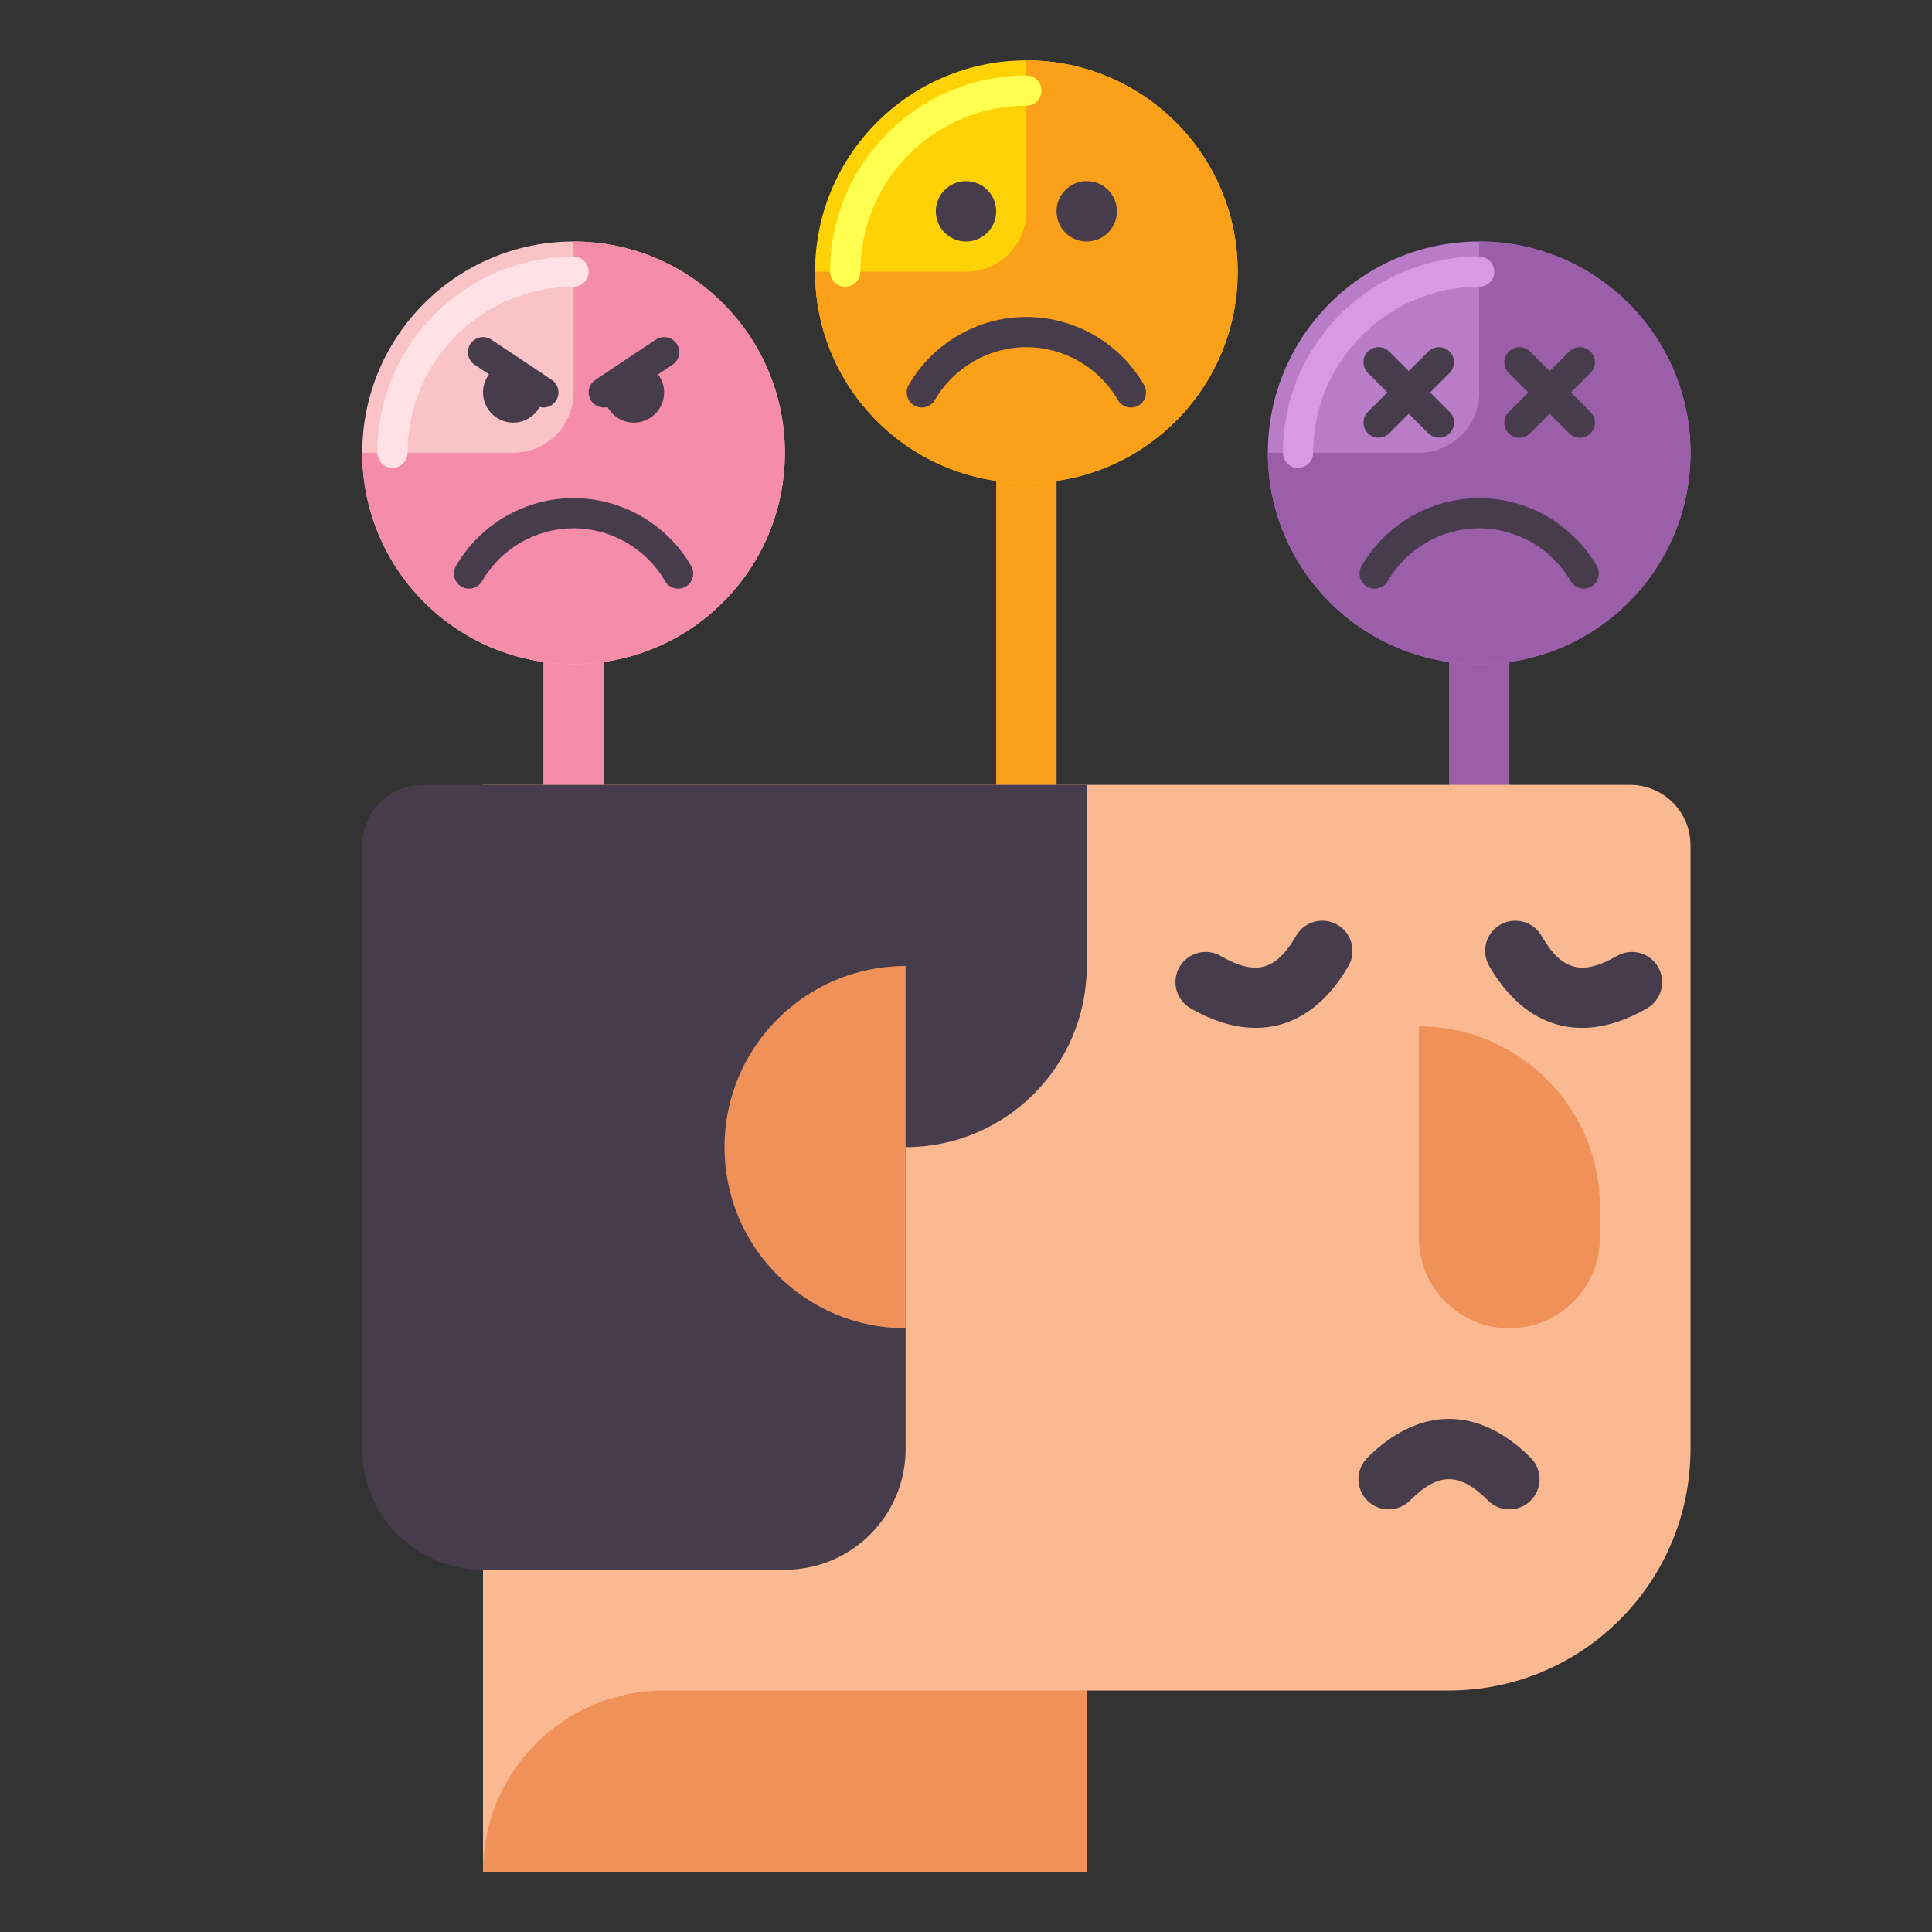 <svg id="Layer_1" height="512" viewBox="0 0 512 512" width="512" xmlns="http://www.w3.org/2000/svg"><rect x="0" y="0" width="512" height="512" fill="#333333" stroke="none"/><g><g><g><path d="m152 216c-4.418 0-8-3.582-8-8v-82.667c0-4.418 3.582-8 8-8s8 3.582 8 8v82.667c0 4.418-3.582 8-8 8z" fill="#f58caa"/></g></g><g><g><path d="m272 216c-4.418 0-8-3.582-8-8v-128c0-4.418 3.582-8 8-8s8 3.582 8 8v128c0 4.418-3.582 8-8 8z" fill="#faa019"/></g></g><g><g><path d="m392 216c-4.418 0-8-3.582-8-8v-80c0-4.418 3.582-8 8-8s8 3.582 8 8v80c0 4.418-3.582 8-8 8z" fill="#9b5faa"/></g></g><g><g><g><circle cx="272" cy="72" fill="#ffd205" r="56"/></g></g><g><g><path d="m272 16v40c0 8.837-7.163 16-16 16h-40c0 30.928 25.072 56 56 56 30.928 0 56-25.072 56-56 0-30.928-25.072-56-56-56z" fill="#faa019"/></g></g><g><g><circle cx="256" cy="56" fill="#463c4b" r="8"/></g></g><g><g><circle cx="288" cy="56" fill="#463c4b" r="8"/></g></g><g><g><path d="m299.712 108c-1.381 0-2.725-.716-3.466-1.997-4.998-8.637-14.289-14.003-24.246-14.003s-19.248 5.366-24.246 14.003c-1.106 1.912-3.552 2.565-5.465 1.459-1.912-1.106-2.565-3.554-1.459-5.466 6.423-11.1 18.367-17.996 31.17-17.996s24.747 6.896 31.17 17.997c1.106 1.912.453 4.359-1.459 5.466-.63.364-1.319.537-1.999.537z" fill="#463c4b"/></g></g><g><g><path d="m224 76c-2.209 0-4-1.791-4-4 0-28.673 23.327-52 52-52 2.209 0 4 1.791 4 4s-1.791 4-4 4c-24.262 0-44 19.738-44 44 0 2.209-1.791 4-4 4z" fill="#ffff50"/></g></g></g><g><g><circle cx="152" cy="120" fill="#fac3c8" r="56"/></g></g><g><g><path d="m152 64v40c0 8.837-7.163 16-16 16h-40c0 30.928 25.072 56 56 56 30.928 0 56-25.072 56-56 0-30.928-25.072-56-56-56z" fill="#f58caa"/></g></g><path d="m146.219 100.672-16-10.667c-1.836-1.225-4.321-.729-5.547 1.109s-.729 4.322 1.109 5.547l3.822 2.548c-1.002 1.336-1.604 2.991-1.604 4.79 0 4.418 3.582 8 8 8 3.015 0 5.639-1.67 7.002-4.134.328.084.661.134.994.134 1.293 0 2.562-.625 3.332-1.782 1.227-1.836.73-4.32-1.108-5.545z" fill="#463c4b"/><path d="m179.328 91.115c-1.225-1.838-3.709-2.336-5.547-1.109l-16 10.667c-1.838 1.225-2.335 3.709-1.109 5.547.771 1.156 2.039 1.782 3.332 1.782.333 0 .666-.05.994-.134 1.363 2.462 3.987 4.132 7.002 4.132 4.418 0 8-3.582 8-8 0-1.799-.601-3.454-1.604-4.79l3.822-2.548c1.839-1.225 2.336-3.709 1.11-5.547z" fill="#463c4b"/><g><g><path d="m179.712 156c-1.381 0-2.725-.716-3.466-1.997-4.998-8.637-14.289-14.003-24.246-14.003s-19.248 5.366-24.246 14.003c-1.106 1.912-3.552 2.564-5.465 1.459-1.912-1.106-2.565-3.554-1.459-5.466 6.423-11.1 18.367-17.996 31.17-17.996s24.747 6.896 31.17 17.997c1.106 1.912.453 4.359-1.459 5.466-.63.364-1.319.537-1.999.537z" fill="#463c4b"/></g></g><g><g><path d="m104 124c-2.209 0-4-1.791-4-4 0-28.673 23.327-52 52-52 2.209 0 4 1.791 4 4s-1.791 4-4 4c-24.262 0-44 19.738-44 44 0 2.209-1.791 4-4 4z" fill="#ffe1e6"/></g></g><g><g><g><circle cx="392" cy="120" fill="#b97dc8" r="56"/></g></g><g><g><path d="m392 64v40c0 8.837-7.163 16-16 16h-40c0 30.928 25.072 56 56 56 30.928 0 56-25.072 56-56 0-30.928-25.072-56-56-56z" fill="#9b5faa"/></g></g><g><g><path d="m419.712 156c-1.381 0-2.725-.716-3.466-1.997-4.998-8.637-14.289-14.003-24.246-14.003s-19.248 5.366-24.246 14.003c-1.106 1.912-3.552 2.564-5.465 1.459-1.912-1.106-2.565-3.554-1.459-5.466 6.423-11.1 18.367-17.996 31.17-17.996s24.747 6.896 31.17 17.997c1.106 1.912.453 4.359-1.459 5.466-.63.364-1.319.537-1.999.537z" fill="#463c4b"/></g></g><g><g><path d="m344 124c-2.209 0-4-1.791-4-4 0-28.673 23.327-52 52-52 2.209 0 4 1.791 4 4s-1.791 4-4 4c-24.262 0-44 19.738-44 44 0 2.209-1.791 4-4 4z" fill="#d79be6"/></g></g><g fill="#463c4b"><path d="m378.99 104 5.171-5.171c1.563-1.563 1.563-4.095 0-5.657-1.561-1.562-4.096-1.562-5.656 0l-5.172 5.172-5.172-5.172c-1.561-1.562-4.096-1.562-5.656 0-1.563 1.563-1.563 4.095 0 5.657l5.171 5.171-5.171 5.171c-1.563 1.563-1.563 4.095 0 5.657.78.781 1.805 1.171 2.828 1.171s2.048-.391 2.828-1.171l5.172-5.172 5.172 5.172c.78.781 1.805 1.171 2.828 1.171s2.048-.391 2.828-1.171c1.563-1.563 1.563-4.095 0-5.657z"/><path d="m416.324 104 5.171-5.171c1.563-1.563 1.563-4.095 0-5.657-1.561-1.562-4.096-1.562-5.656 0l-5.172 5.172-5.172-5.172c-1.561-1.562-4.096-1.562-5.656 0-1.563 1.563-1.563 4.095 0 5.657l5.171 5.171-5.171 5.171c-1.563 1.563-1.563 4.095 0 5.657.78.781 1.805 1.171 2.828 1.171s2.048-.391 2.828-1.171l5.172-5.172 5.172 5.172c.78.781 1.805 1.171 2.828 1.171s2.048-.391 2.828-1.171c1.563-1.563 1.563-4.095 0-5.657z"/></g></g><g><g><g><path d="m432 208h-304v288h160v-48h96c35.346 0 64-28.654 64-64v-160c0-8.836-7.164-16-16-16z" fill="#fab991"/></g></g><g><g><path d="m332.77 272.393c-5.43 0-11.242-1.713-17.26-5.187-3.826-2.209-5.138-7.102-2.929-10.928 2.21-3.827 7.103-5.138 10.929-2.928 9.235 5.332 14.651 3.879 19.982-5.354 2.208-3.827 7.102-5.138 10.928-2.928 3.826 2.209 5.138 7.102 2.928 10.928-6.258 10.838-14.798 16.397-24.578 16.397z" fill="#463c4b"/></g></g><g><g><path d="m419.23 272.393c-9.782 0-18.32-5.558-24.578-16.397-2.21-3.826-.898-8.719 2.928-10.928 3.828-2.209 8.72-.897 10.928 2.928 5.331 9.233 10.745 10.686 19.982 5.354 3.828-2.211 8.719-.897 10.929 2.928 2.209 3.827.897 8.719-2.929 10.928-6.016 3.473-11.83 5.187-17.26 5.187z" fill="#463c4b"/></g></g><g><g><path d="m400 400c-2.048 0-4.095-.781-5.656-2.343-7.541-7.54-13.146-7.54-20.688 0-3.124 3.124-8.189 3.124-11.313 0s-3.124-8.189.001-11.314c13.762-13.762 29.551-13.762 43.313 0 3.125 3.125 3.125 8.189.001 11.314-1.563 1.562-3.61 2.343-5.658 2.343z" fill="#463c4b"/></g></g><g><g><path d="m112 208c-8.836 0-16 7.164-16 16v160c0 17.673 14.327 32 32 32h80c17.673 0 32-14.327 32-32v-80c26.51 0 48-21.49 48-48v-48z" fill="#463c4b"/></g></g><g><g><path d="m240 256c-26.51 0-48 21.49-48 48s21.49 48 48 48z" fill="#f0915a"/></g></g><g><g><path d="m288 496h-160c0-26.51 21.49-48 48-48h112z" fill="#f0915a"/></g></g><g><g><path d="m400 352c-13.255 0-24-10.745-24-24v-56c26.51 0 48 21.49 48 48v8c0 13.255-10.745 24-24 24z" fill="#f0915a"/></g></g></g></g></svg>
